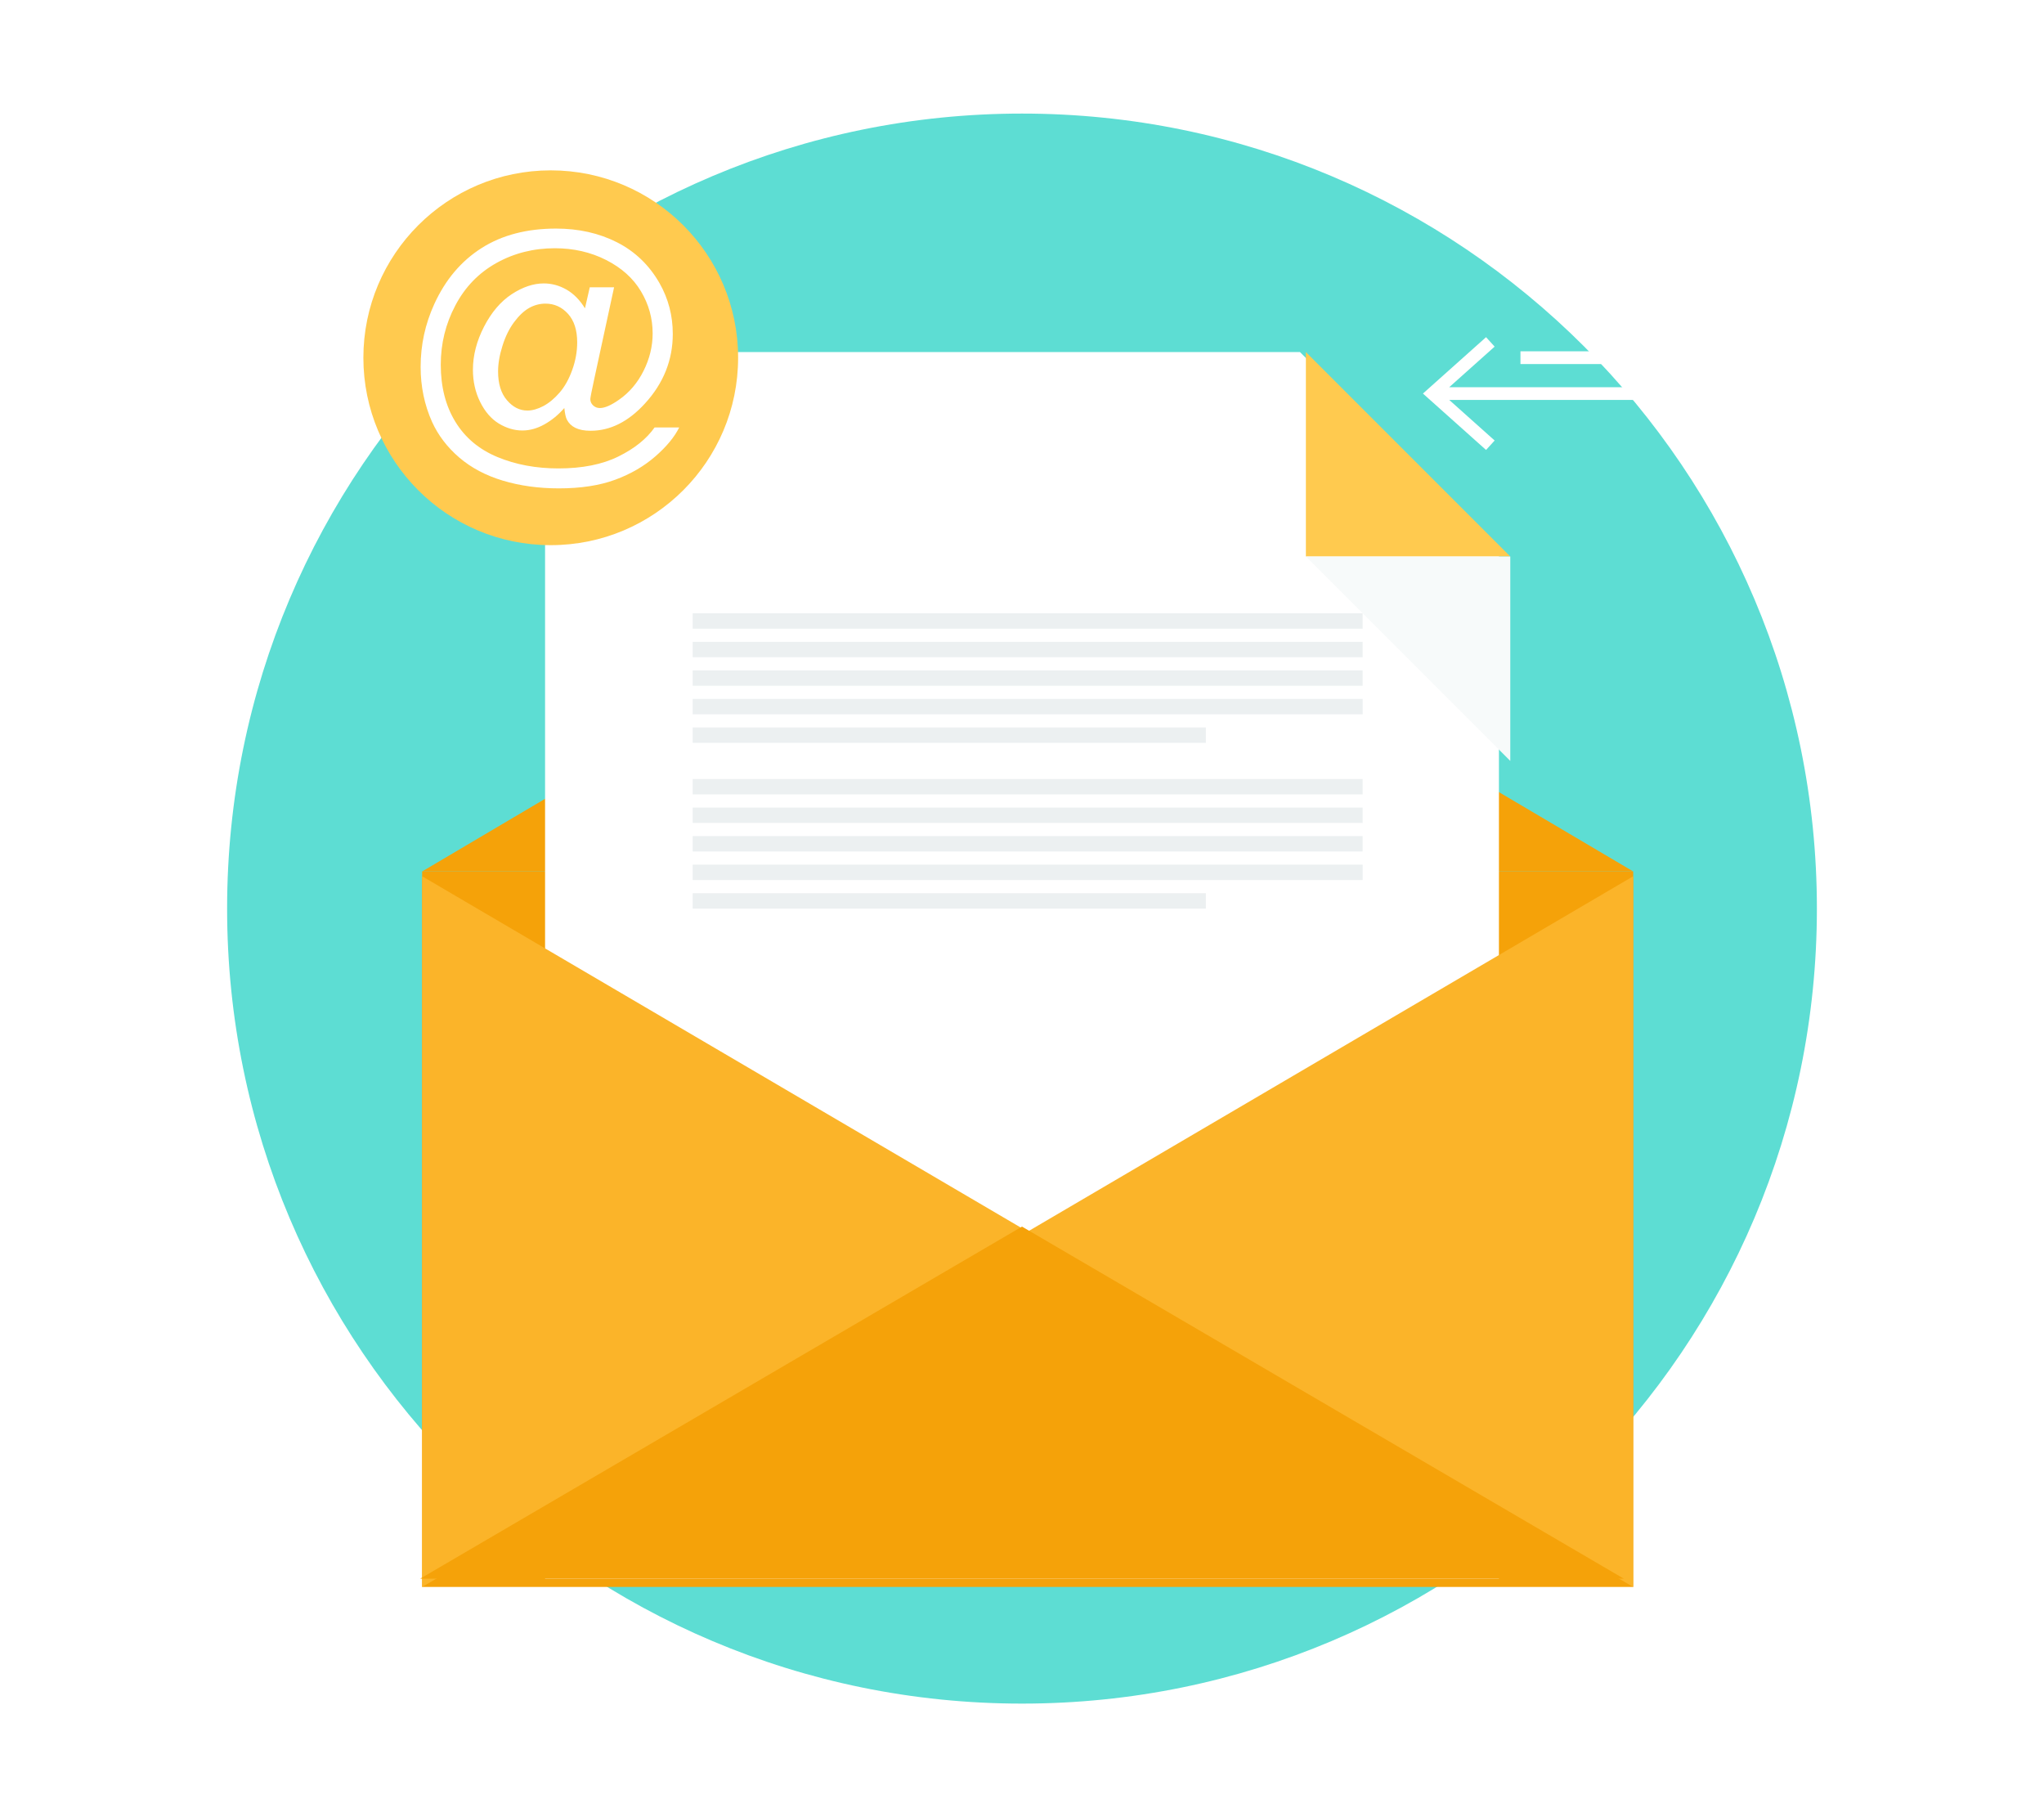 <?xml version="1.0" encoding="UTF-8" standalone="no"?>
<svg width="180px" height="160px" viewBox="0 0 180 160" version="1.1" xmlns="http://www.w3.org/2000/svg" xmlns:xlink="http://www.w3.org/1999/xlink">
    <!-- Generator: Sketch 46.2 (44496) - http://www.bohemiancoding.com/sketch -->
    <title>mail</title>
    <desc>Created with Sketch.</desc>
    <defs></defs>
    <g id="Home-page" stroke="none" stroke-width="1" fill="none" fill-rule="evenodd">
        <g id="mail">
            <g id="Group-40-Copy">
                <rect id="Rectangle-4" fill="#FFFFFF" x="0" y="0" width="180" height="160"></rect>
                <g id="003-email-copy" transform="translate(20, 10)" fill-rule="nonzero">
                    <path d="M70,0 C108.66,0 140,31.339 140,70 C140,108.66 108.66,140 70,140 C31.339,140 0,108.66 0,70 C0,31.339 31.34,0 70,0 Z" id="Shape" fill="#5DDDD3"></path>
                    <g id="Group" transform="translate(17, 35)" fill="#F5A209">
                        <polygon id="Shape" points="106.824 31.729 0.176 31.729 53.5 0.23"></polygon>
                        <polygon id="Shape" points="0.176 31.729 106.824 31.729 106.824 94.728 0.176 94.728"></polygon>
                    </g>
                    <polygon id="Shape" fill="#FFFFFF" points="28 21 94.481 21 112 38.55 112 129 28 129 28 21.001"></polygon>
                    <path d="M41.001,44 L99.997,44 L99.997,45.355 L41.001,45.355 L41.001,44 Z M41.001,58.592 L41.001,58.592 L99.997,58.592 L99.997,59.947 L41.001,59.947 L41.001,58.592 Z M41.001,61.105 L41.001,61.105 L99.997,61.105 L99.997,62.46 L41.001,62.46 L41.001,61.105 Z M41.001,63.618 L41.001,63.618 L99.997,63.618 L99.997,64.973 L41.001,64.973 L41.001,63.618 Z M41.001,66.131 L41.001,66.131 L100,66.131 L100,67.486 L41.001,67.486 L41.001,66.131 Z M41.001,46.513 L41.001,46.513 L99.997,46.513 L99.997,47.868 L41.001,47.868 L41.001,46.513 Z M41.001,49.026 L41.001,49.026 L99.997,49.026 L99.997,50.381 L41.001,50.381 L41.001,49.026 Z M41.001,51.539 L41.001,51.539 L100,51.539 L100,52.894 L41.001,52.894 L41.001,51.539 Z M41,54.053 L41,54.053 L86.191,54.053 L86.191,55.407 L41,55.407 L41,54.053 Z M41,68.645 L41,68.645 L86.191,68.645 L86.191,70 L41,70 L41,68.645 Z" id="Shape" fill="#ECF0F1"></path>
                    <polygon id="Shape" fill="#FFCA4F" points="95 21 95 39 113 39"></polygon>
                    <polygon id="Shape" fill="#B3B3B3" points="60 117 80 117 80 119 60 119"></polygon>
                    <g id="Group" transform="translate(17, 67)" fill="#FBB429">
                        <polygon id="Shape" points="0.176 0.153 53.5 31.441 0.176 62.73"></polygon>
                        <polygon id="Shape" points="106.824 0.153 53.5 31.441 106.824 62.73"></polygon>
                    </g>
                    <polygon id="Shape" fill="#F5A209" points="70 98 17 129 123 129"></polygon>
                    <polygon id="Shape" fill="#F7FAFA" points="113 57 113 39 95 39"></polygon>
                    <path d="M28.5,5 C37.613,5 45,12.387 45,21.5 C45,30.613 37.612,38 28.5,38 C19.387,38 12,30.612 12,21.5 C12,12.387 19.387,5 28.5,5 Z" id="Shape" fill="#FFCA4F"></path>
                    <g id="Group" transform="translate(17, 10)" fill="#FFFFFF">
                        <path d="M12.696,15.925 C12.176,16.522 11.593,17.002 10.945,17.364 C10.3,17.725 9.652,17.904 9.004,17.904 C8.29,17.904 7.596,17.697 6.919,17.287 C6.247,16.872 5.701,16.238 5.278,15.38 C4.855,14.523 4.647,13.579 4.647,12.555 C4.647,11.291 4.975,10.027 5.627,8.759 C6.279,7.495 7.091,6.544 8.06,5.906 C9.029,5.272 9.972,4.955 10.883,4.955 C11.58,4.955 12.245,5.133 12.881,5.495 C13.513,5.857 14.059,6.41 14.514,7.146 L14.937,5.296 L17.078,5.296 L15.347,13.295 C15.104,14.409 14.985,15.022 14.985,15.139 C14.985,15.355 15.067,15.542 15.232,15.697 C15.396,15.851 15.597,15.928 15.826,15.928 C16.253,15.928 16.811,15.688 17.5,15.204 C18.415,14.57 19.141,13.721 19.675,12.652 C20.208,11.587 20.474,10.49 20.474,9.356 C20.474,8.031 20.13,6.795 19.445,5.649 C18.76,4.499 17.734,3.581 16.372,2.889 C15.014,2.202 13.508,1.857 11.863,1.857 C9.984,1.857 8.265,2.292 6.713,3.158 C5.158,4.028 3.952,5.272 3.099,6.893 C2.241,8.515 1.815,10.254 1.815,12.112 C1.815,14.055 2.241,15.726 3.095,17.127 C3.952,18.534 5.188,19.57 6.804,20.241 C8.42,20.911 10.209,21.244 12.175,21.244 C14.28,21.244 16.04,20.895 17.459,20.192 C18.878,19.493 19.941,18.639 20.647,17.635 L22.813,17.635 C22.403,18.469 21.701,19.322 20.708,20.188 C19.715,21.053 18.534,21.74 17.164,22.244 C15.793,22.748 14.14,23 12.211,23 C10.43,23 8.789,22.772 7.288,22.321 C5.782,21.87 4.502,21.191 3.443,20.285 C2.385,19.375 1.588,18.33 1.051,17.152 C0.378,15.652 0.042,14.034 0.042,12.299 C0.042,10.368 0.444,8.524 1.244,6.772 C2.224,4.626 3.616,2.98 5.417,1.837 C7.218,0.695 9.401,0.126 11.969,0.126 C13.959,0.126 15.748,0.528 17.332,1.333 C18.916,2.138 20.167,3.336 21.078,4.93 C21.858,6.3 22.247,7.792 22.247,9.401 C22.247,11.701 21.431,13.742 19.798,15.526 C18.337,17.127 16.745,17.928 15.014,17.928 C14.46,17.928 14.017,17.842 13.677,17.676 C13.336,17.509 13.087,17.269 12.926,16.956 C12.82,16.758 12.746,16.412 12.696,15.925 Z M6.862,12.705 L6.862,12.705 C6.862,13.795 7.125,14.639 7.647,15.241 C8.167,15.847 8.763,16.148 9.439,16.148 C9.886,16.148 10.358,16.013 10.858,15.749 C11.355,15.481 11.831,15.087 12.283,14.563 C12.737,14.038 13.107,13.372 13.394,12.567 C13.685,11.762 13.829,10.954 13.829,10.141 C13.829,9.064 13.558,8.222 13.017,7.629 C12.475,7.032 11.814,6.734 11.039,6.734 C10.527,6.734 10.042,6.865 9.586,7.121 C9.135,7.381 8.696,7.795 8.27,8.368 C7.847,8.937 7.503,9.632 7.248,10.453 C6.989,11.27 6.862,12.022 6.862,12.705 L6.862,12.705 Z" id="Shape"></path>
                        <polygon id="Shape" points="112.351 6.526 117.443 11.075 117.91 11.492 117.443 11.908 112.351 16.457 111.595 15.625 115.593 12.053 96.896 12.053 96.896 10.931 115.593 10.931 111.595 7.358 112.351 6.527"></polygon>
                        <polygon id="Shape" points="93.866 9.687 88.774 14.236 88.308 14.652 88.774 15.069 93.866 19.618 94.622 18.786 90.623 15.213 109.32 15.213 109.32 14.092 90.623 14.092 94.622 10.519 93.866 9.687"></polygon>
                    </g>
                </g>
            </g>
        </g>
    </g>
</svg>
